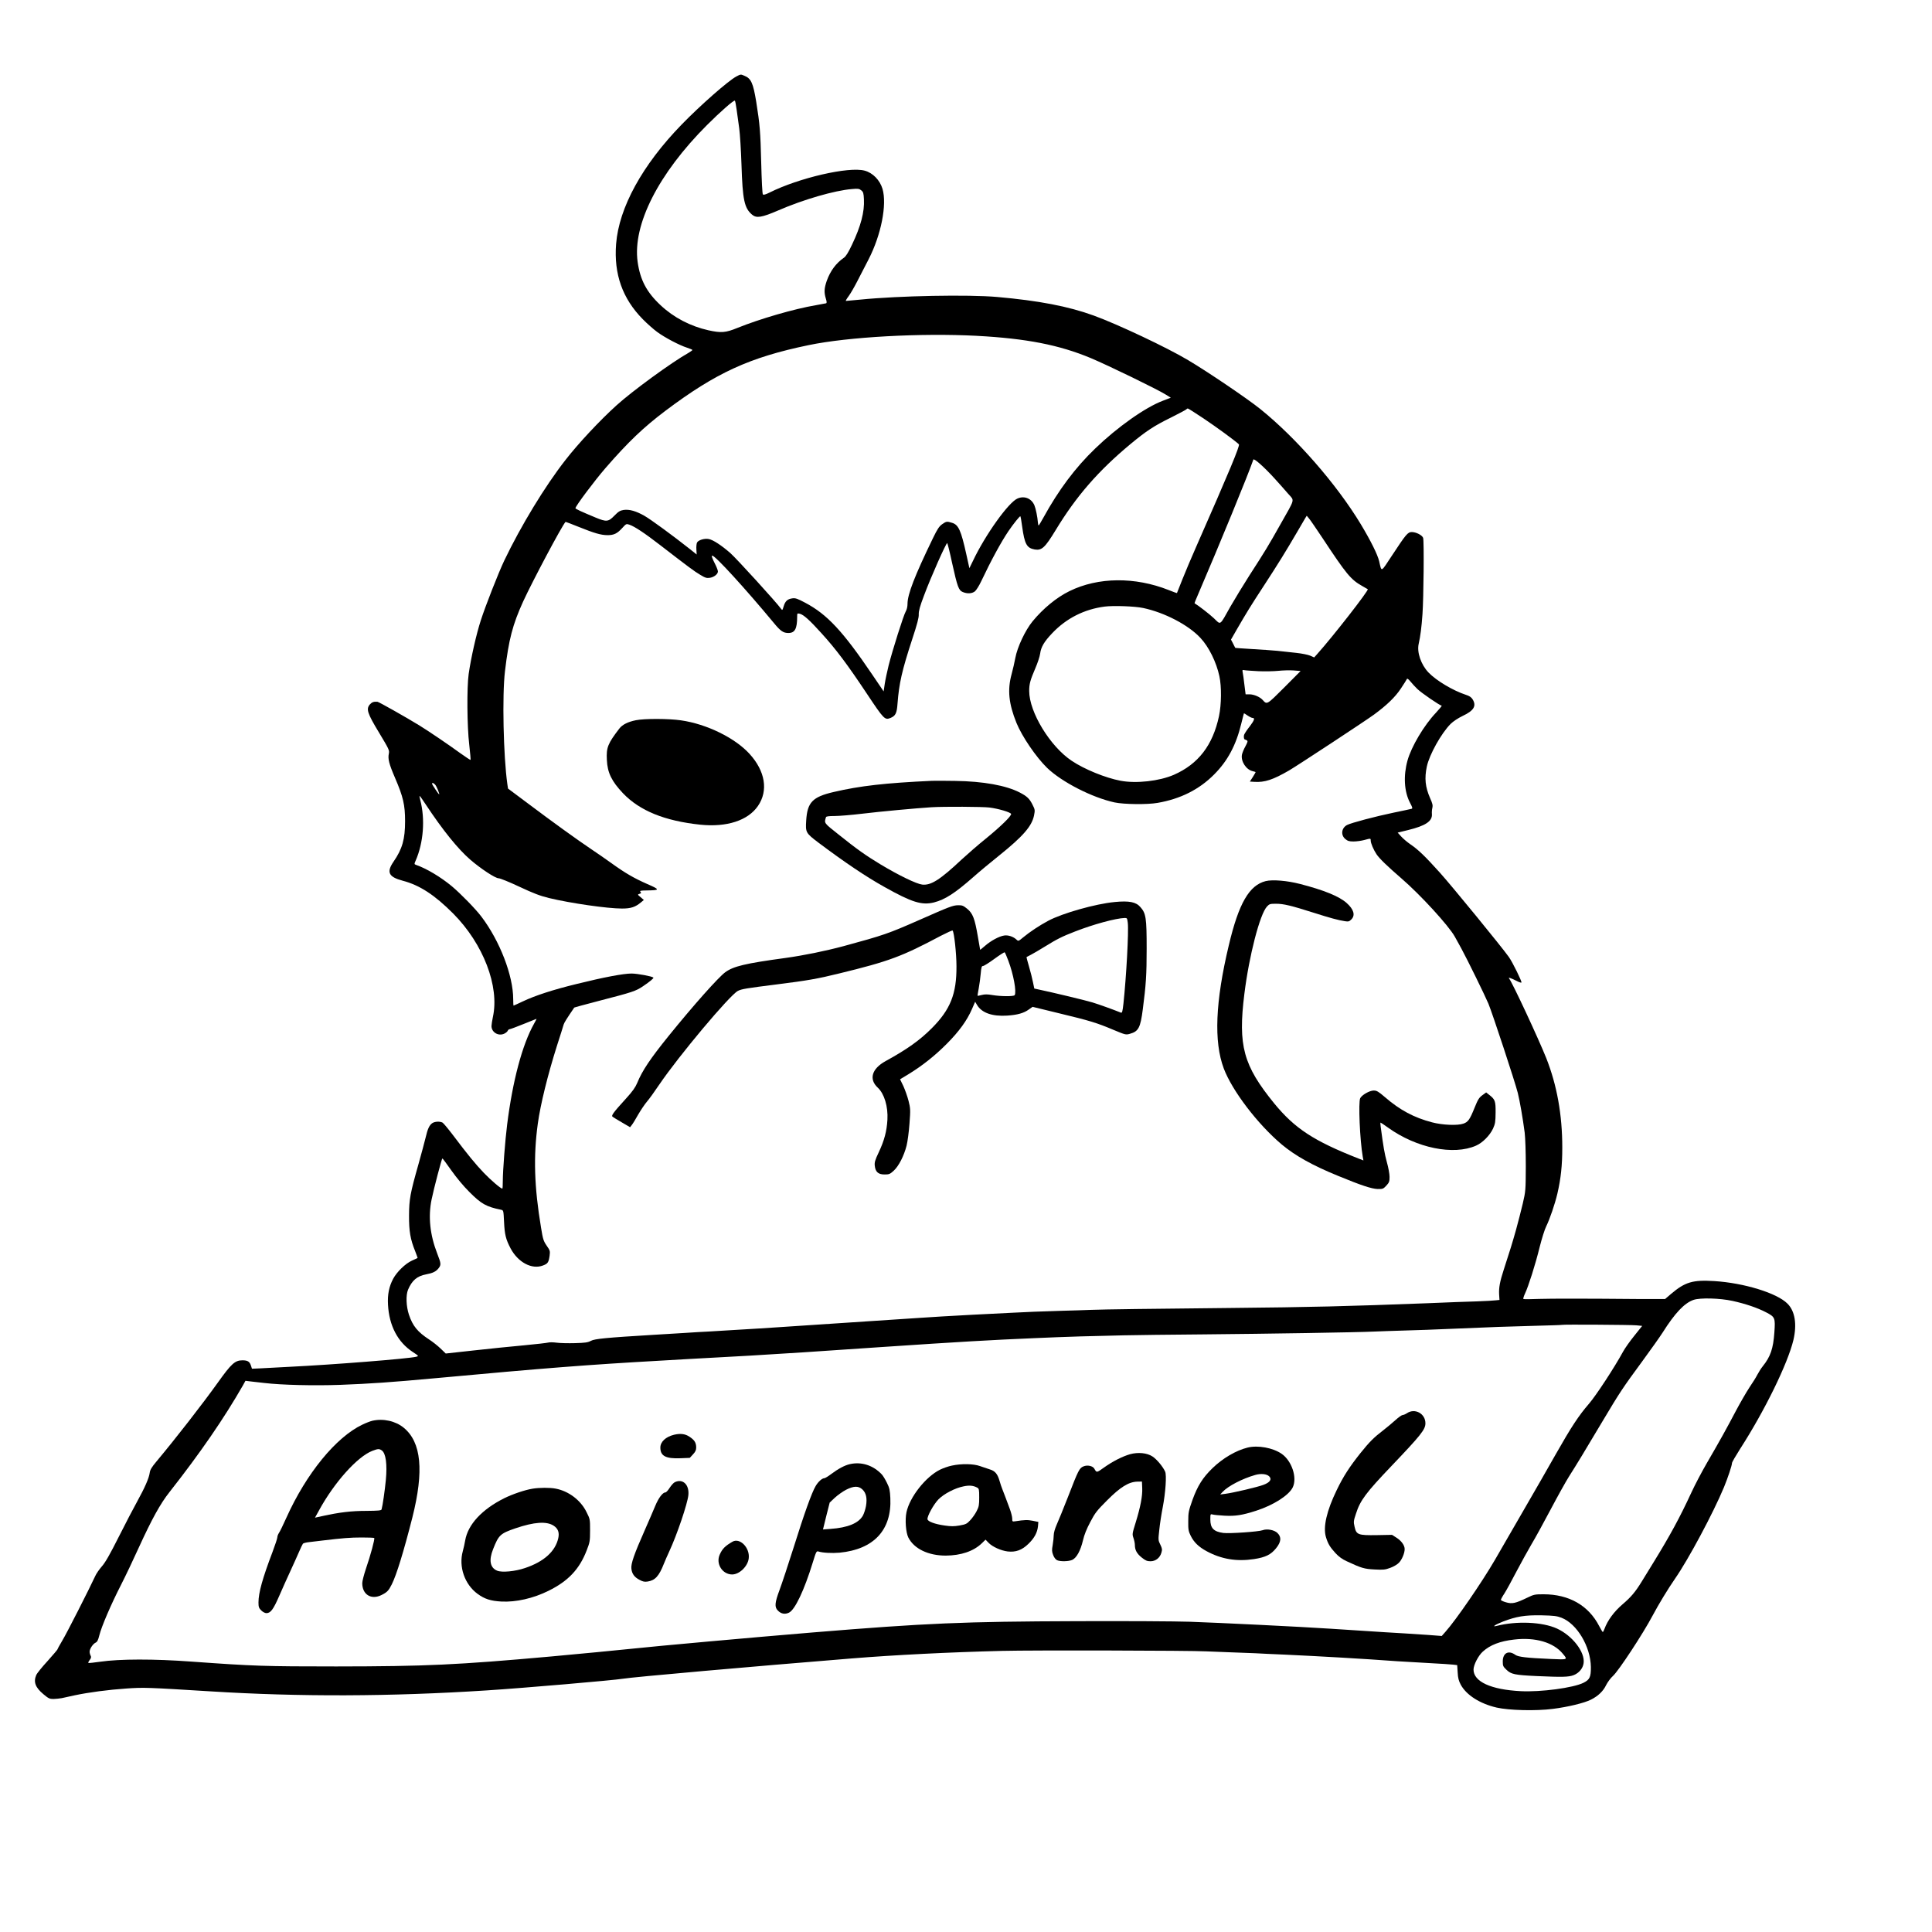 <?xml version="1.0" standalone="no"?>
<!DOCTYPE svg PUBLIC "-//W3C//DTD SVG 20010904//EN"
 "http://www.w3.org/TR/2001/REC-SVG-20010904/DTD/svg10.dtd">
<svg version="1.0" xmlns="http://www.w3.org/2000/svg"
 width="2048pt" height="2048pt" viewBox="0 0 2048 2048"
 preserveAspectRatio="xMidYMid meet">

<g transform="translate(0,2048) scale(0.1,-0.1)"
fill="#000000" stroke="none">
<path d="M7805 19669 c-85 -45 -382 -306 -580 -510 -416 -428 -664 -880 -694
-1265 -25 -320 68 -580 283 -798 44 -45 113 -106 151 -134 81 -60 237 -142
319 -168 31 -10 56 -21 56 -24 0 -3 -19 -17 -41 -30 -178 -100 -594 -403 -764
-557 -177 -160 -405 -404 -540 -578 -218 -278 -475 -702 -650 -1068 -62 -131
-198 -477 -248 -632 -48 -148 -104 -396 -129 -570 -20 -141 -17 -557 6 -748
10 -87 16 -160 14 -162 -2 -3 -51 30 -109 71 -119 87 -334 233 -435 295 -140
86 -429 249 -443 250 -39 3 -58 -4 -80 -28 -42 -48 -28 -93 98 -301 104 -173
110 -185 103 -220 -12 -55 1 -108 66 -259 86 -200 106 -286 106 -458 0 -191
-29 -294 -123 -430 -76 -111 -52 -161 98 -201 180 -47 340 -152 536 -349 319
-322 491 -771 420 -1095 -8 -36 -14 -79 -15 -96 0 -68 75 -112 138 -80 16 8
32 22 35 31 4 8 12 15 19 15 7 0 74 25 148 55 74 30 135 55 137 55 2 0 -10
-24 -26 -52 -125 -222 -227 -606 -285 -1068 -21 -163 -46 -493 -46 -597 0 -46
-2 -83 -5 -83 -17 0 -121 89 -195 166 -89 93 -173 195 -328 401 -51 67 -101
127 -111 133 -29 15 -83 12 -109 -6 -31 -22 -49 -60 -71 -156 -11 -46 -45
-171 -75 -279 -88 -310 -99 -371 -100 -544 -1 -166 14 -253 65 -378 15 -39 27
-72 26 -72 -1 -1 -28 -14 -60 -28 -69 -31 -159 -118 -199 -192 -44 -83 -61
-167 -55 -275 12 -223 103 -397 263 -502 64 -42 64 -43 37 -50 -82 -21 -879
-84 -1348 -107 -115 -6 -251 -13 -302 -16 l-92 -4 -11 34 c-14 42 -35 55 -90
55 -79 0 -118 -36 -260 -235 -161 -225 -447 -593 -652 -838 -51 -61 -67 -88
-71 -120 -8 -57 -52 -157 -132 -302 -37 -66 -125 -235 -196 -376 -94 -187
-142 -271 -179 -313 -27 -31 -60 -78 -71 -104 -58 -126 -302 -607 -348 -682
-28 -47 -51 -89 -51 -93 0 -4 -48 -60 -106 -125 -59 -64 -113 -131 -120 -149
-31 -73 -9 -131 76 -202 55 -46 66 -51 108 -51 26 1 65 5 87 9 22 5 84 18 137
30 152 32 357 59 548 72 185 13 226 11 890 -30 941 -59 1908 -56 2930 10 378
24 1354 108 1445 124 97 17 1362 129 2425 215 457 37 1034 66 1595 80 316 8
1994 4 2160 -5 44 -2 159 -7 255 -10 96 -3 216 -8 265 -10 50 -3 194 -10 320
-15 382 -18 806 -42 1190 -70 77 -5 232 -14 345 -20 113 -6 224 -13 246 -16
l41 -5 5 -77 c3 -61 11 -89 33 -131 60 -110 203 -201 380 -242 133 -30 416
-37 595 -14 160 20 337 63 405 98 76 38 131 91 161 155 16 31 48 75 72 96 59
53 319 448 421 641 65 122 163 283 237 390 142 204 406 698 519 970 41 100 85
231 85 256 0 9 39 76 86 150 261 405 505 904 565 1154 39 167 17 307 -63 386
-111 112 -459 219 -775 239 -229 14 -309 -9 -459 -136 l-63 -54 -113 0 c-62 0
-144 0 -183 0 -546 5 -909 5 -1039 1 -87 -4 -162 -4 -167 -1 -4 3 3 29 17 58
36 76 109 304 155 492 23 91 54 190 70 221 37 75 92 235 118 346 37 160 52
298 52 488 0 348 -56 660 -170 949 -84 210 -360 802 -394 844 -12 15 19 5 84
-28 22 -12 44 -19 47 -15 8 7 -94 215 -133 270 -71 101 -604 753 -732 895
-155 172 -228 243 -312 300 -31 21 -74 57 -96 81 l-39 43 110 27 c185 45 258
94 253 168 -2 20 0 50 5 68 6 25 1 47 -24 102 -52 119 -61 211 -35 335 27 127
153 352 252 452 29 28 78 61 130 86 117 55 146 105 104 174 -14 23 -34 37 -73
49 -136 45 -311 149 -395 236 -80 84 -125 215 -104 305 18 81 30 172 40 314
12 166 18 776 7 808 -9 28 -74 62 -120 62 -43 0 -61 -22 -211 -250 -120 -182
-108 -177 -135 -60 -16 70 -89 217 -196 395 -255 422 -683 912 -1064 1219
-135 109 -559 396 -765 518 -222 133 -750 382 -1001 473 -269 98 -583 158
-1024 197 -304 27 -1042 13 -1450 -28 -80 -7 -149 -14 -153 -14 -5 0 9 24 30
52 21 29 63 102 94 163 31 60 83 162 116 225 134 260 197 582 148 748 -28 93
-103 170 -189 193 -168 46 -699 -77 -1010 -233 -40 -20 -62 -26 -69 -19 -6 6
-13 141 -18 343 -8 318 -14 399 -53 641 -32 195 -54 245 -123 273 -41 18 -41
18 -88 -7z m4 -354 c7 -49 19 -137 27 -195 8 -58 19 -231 24 -385 12 -376 30
-461 113 -531 46 -39 102 -30 278 46 265 115 596 211 780 226 65 6 77 4 99
-14 21 -17 25 -30 28 -95 7 -133 -33 -285 -126 -480 -40 -85 -65 -124 -86
-139 -83 -57 -144 -139 -182 -245 -27 -79 -30 -121 -10 -187 11 -35 11 -48 3
-51 -7 -2 -55 -11 -107 -20 -232 -39 -598 -146 -833 -241 -125 -51 -172 -55
-308 -25 -191 43 -366 134 -506 265 -149 139 -217 269 -244 461 -54 393 220
934 736 1450 141 141 286 268 295 258 4 -4 12 -48 19 -98z m2546 -2395 c524
-28 873 -96 1208 -236 188 -79 708 -332 795 -387 l53 -33 -84 -32 c-188 -71
-484 -281 -718 -507 -212 -204 -388 -440 -549 -733 -25 -45 -47 -82 -50 -82
-3 0 -7 15 -8 33 -4 56 -22 145 -37 181 -31 72 -105 103 -178 72 -95 -39 -343
-386 -473 -661 l-38 -78 -33 149 c-56 253 -83 312 -151 332 -54 17 -61 16
-105 -15 -31 -22 -50 -50 -97 -147 -194 -400 -270 -596 -270 -697 0 -29 -7
-61 -19 -81 -23 -39 -140 -409 -181 -571 -15 -62 -34 -149 -41 -194 l-12 -82
-120 177 c-313 462 -479 640 -712 763 -83 44 -103 51 -137 46 -51 -7 -75 -30
-91 -85 -13 -43 -14 -44 -28 -25 -44 63 -473 534 -537 590 -95 83 -184 141
-229 149 -45 9 -110 -11 -124 -37 -6 -12 -9 -45 -7 -74 l3 -53 -75 60 c-181
143 -408 309 -477 349 -91 52 -162 72 -223 63 -37 -6 -54 -16 -97 -60 -64 -66
-84 -68 -198 -21 -154 64 -215 92 -215 100 0 21 205 295 320 427 238 274 401
430 636 607 533 401 891 565 1514 694 422 88 1192 130 1785 99z m2408 -879
c130 -87 325 -229 370 -271 13 -12 -102 -289 -453 -1086 -49 -110 -114 -265
-146 -345 -31 -79 -58 -145 -58 -146 -1 -1 -40 13 -87 32 -358 142 -749 138
-1052 -11 -137 -67 -279 -184 -391 -320 -78 -95 -162 -274 -183 -388 -8 -44
-26 -123 -40 -174 -45 -165 -30 -312 52 -515 58 -143 208 -363 324 -476 155
-150 477 -315 716 -367 99 -21 347 -24 455 -5 243 42 441 141 600 301 143 143
233 311 288 539 14 58 27 107 28 109 1 2 19 -8 39 -23 21 -14 44 -25 51 -25
29 0 22 -23 -26 -87 -29 -36 -56 -77 -61 -90 -8 -22 -3 -53 10 -53 3 0 12 -4
19 -9 11 -6 7 -19 -16 -62 -17 -30 -33 -70 -37 -89 -13 -71 45 -160 115 -175
16 -4 30 -8 30 -10 0 -3 -14 -26 -30 -52 l-31 -48 48 -3 c109 -7 197 22 368
121 92 54 810 526 900 592 136 100 224 185 284 275 32 48 61 94 64 101 4 10
16 2 39 -26 18 -22 51 -58 73 -79 42 -41 239 -176 257 -176 6 0 -22 -34 -61
-76 -125 -131 -260 -358 -301 -506 -45 -162 -35 -328 25 -444 29 -55 31 -64
17 -68 -10 -3 -96 -21 -192 -41 -192 -40 -445 -107 -490 -130 -60 -31 -70
-107 -19 -149 25 -21 41 -26 87 -26 31 0 82 7 112 15 70 19 70 19 70 -5 0 -28
30 -98 62 -146 31 -46 114 -126 263 -255 203 -175 503 -503 567 -619 23 -41
54 -98 70 -127 64 -118 249 -495 286 -583 45 -110 281 -826 311 -945 22 -89
53 -268 73 -420 7 -61 12 -202 12 -360 -1 -254 -2 -263 -32 -393 -17 -73 -50
-199 -72 -280 -39 -138 -62 -214 -130 -422 -41 -126 -52 -188 -49 -257 l4 -63
-40 -4 c-22 -3 -110 -8 -195 -11 -85 -2 -326 -11 -535 -20 -835 -32 -1242 -42
-2075 -50 -840 -8 -1356 -15 -1480 -20 -63 -3 -205 -7 -315 -10 -110 -3 -243
-8 -295 -10 -52 -2 -149 -7 -215 -10 -199 -9 -685 -35 -760 -40 -38 -2 -144
-9 -235 -15 -91 -6 -329 -21 -530 -35 -357 -24 -668 -45 -980 -65 -152 -10
-211 -14 -400 -25 -52 -3 -126 -8 -165 -10 -38 -2 -113 -7 -165 -10 -52 -2
-167 -9 -255 -15 -88 -5 -236 -14 -330 -20 -500 -30 -619 -42 -660 -63 -33
-18 -62 -22 -170 -25 -71 -2 -159 0 -195 5 -36 5 -76 5 -90 1 -14 -4 -128 -17
-255 -29 -126 -11 -365 -36 -530 -54 l-300 -33 -55 53 c-30 29 -84 72 -120 95
-124 81 -175 144 -215 263 -30 90 -34 206 -10 265 42 99 96 145 191 163 71 13
106 30 133 65 28 36 27 50 -14 155 -77 197 -98 392 -60 574 23 114 108 435
114 435 4 0 46 -57 96 -128 53 -75 130 -168 190 -227 126 -127 179 -157 336
-189 26 -6 26 -6 32 -128 6 -134 19 -186 69 -281 79 -149 226 -227 343 -182
52 19 61 33 71 104 6 49 5 55 -31 106 -34 50 -40 68 -60 192 -72 431 -82 755
-34 1103 28 203 106 519 203 825 36 110 67 211 71 225 6 20 33 63 112 179 1 2
119 34 261 71 360 93 392 104 469 156 74 50 115 85 109 91 -14 14 -171 43
-232 43 -85 0 -293 -39 -583 -111 -247 -60 -440 -123 -568 -184 -53 -25 -97
-45 -99 -45 -2 0 -4 31 -4 69 0 249 -142 617 -337 874 -61 81 -219 243 -313
322 -118 98 -268 188 -383 228 -16 6 -17 9 -1 44 83 190 102 438 49 642 -16
63 -15 62 56 -44 184 -278 343 -474 473 -587 112 -97 266 -198 301 -198 16 0
115 -40 221 -90 152 -71 217 -96 315 -120 229 -55 618 -111 772 -111 95 0 141
15 202 66 l30 25 -34 29 c-34 28 -34 29 -12 36 18 5 20 9 10 21 -10 12 1 14
67 15 142 2 143 8 5 68 -141 62 -234 116 -381 222 -58 41 -154 109 -215 149
-143 96 -407 286 -670 484 l-210 157 -7 47 c-42 297 -56 942 -25 1198 40 337
81 492 192 737 99 215 409 800 450 845 1 1 62 -22 136 -52 169 -68 237 -88
308 -89 68 0 103 16 158 77 40 44 42 45 75 34 57 -20 161 -89 328 -218 302
-233 358 -275 422 -313 54 -33 69 -37 103 -32 44 7 85 39 85 67 0 10 -11 41
-25 69 -36 71 -46 99 -35 99 32 0 352 -351 654 -715 70 -85 99 -105 153 -105
69 0 93 45 93 172 0 37 1 38 28 32 40 -10 104 -67 231 -208 153 -168 274 -330
479 -638 183 -275 191 -283 253 -258 52 22 66 50 73 152 16 213 47 350 156
683 52 158 71 228 69 263 -1 35 12 84 55 197 73 197 238 567 247 558 4 -5 28
-100 52 -213 56 -252 69 -288 113 -306 48 -20 97 -17 128 7 14 11 45 60 67
107 104 220 210 415 289 532 53 78 121 162 126 157 3 -3 12 -51 19 -108 26
-188 49 -229 134 -244 74 -12 108 19 221 205 219 361 452 629 795 914 168 139
247 191 432 282 84 42 155 80 159 85 3 5 10 9 15 9 5 0 82 -49 172 -109z m748
-633 c47 -51 111 -124 143 -161 70 -80 79 -42 -82 -327 -126 -224 -158 -277
-331 -545 -63 -99 -152 -245 -198 -325 -118 -210 -99 -196 -176 -123 -49 46
-165 135 -204 158 -2 1 15 44 38 96 231 538 533 1274 585 1427 6 18 115 -79
225 -200z m509 -633 c253 -383 299 -439 420 -507 30 -17 57 -33 59 -34 13 -11
-374 -507 -535 -686 l-33 -37 -43 19 c-24 10 -89 23 -145 29 -57 6 -148 16
-203 22 -55 5 -177 14 -272 19 -94 6 -172 11 -173 12 -2 2 -12 22 -24 46 l-22
42 62 108 c103 178 146 248 289 467 145 222 231 361 350 565 40 69 79 136 87
149 l15 24 24 -29 c14 -16 78 -110 144 -209z m-1902 -740 c227 -48 480 -180
607 -317 90 -96 169 -257 201 -406 24 -110 22 -300 -4 -423 -66 -309 -219
-508 -478 -622 -154 -67 -399 -95 -567 -63 -158 30 -382 121 -516 211 -229
152 -451 516 -451 740 0 75 11 115 65 241 24 55 47 125 51 155 9 70 42 127
129 218 149 157 339 253 555 281 92 12 321 4 408 -15z m1222 -670 c69 -3 164
-1 212 4 47 5 120 7 161 4 l74 -6 -173 -174 c-186 -186 -183 -184 -229 -133
-28 32 -93 60 -141 60 l-40 0 -13 103 c-6 56 -15 115 -18 130 -5 25 -3 28 18
23 13 -3 80 -7 149 -11z m-8727 -1203 c16 -17 50 -102 42 -102 -6 0 -75 103
-75 112 0 14 16 9 33 -10z m13752 -5472 c140 -31 264 -73 356 -121 96 -50 99
-58 88 -214 -12 -171 -41 -256 -123 -358 -17 -21 -42 -60 -56 -87 -14 -28 -52
-89 -85 -137 -32 -49 -98 -162 -146 -253 -93 -177 -162 -302 -309 -555 -51
-88 -123 -225 -160 -305 -122 -264 -226 -456 -407 -750 -49 -80 -105 -170
-123 -200 -66 -107 -111 -160 -201 -237 -90 -77 -158 -170 -191 -260 -7 -18
-14 -33 -18 -33 -3 0 -20 29 -38 63 -113 219 -320 337 -590 337 -92 0 -102 -2
-172 -36 -124 -60 -161 -68 -226 -49 -29 8 -54 20 -54 26 0 5 16 36 37 67 20
31 78 136 128 233 51 97 123 227 160 290 38 63 129 229 203 369 74 140 162
298 195 350 81 127 164 264 352 580 191 320 214 354 424 640 91 124 188 261
216 305 130 206 231 313 328 346 71 24 279 18 412 -11z m-1018 -259 l61 -6
-84 -105 c-47 -58 -99 -132 -117 -165 -95 -174 -288 -468 -363 -555 -110 -127
-189 -248 -352 -535 -74 -132 -235 -411 -356 -620 -121 -209 -251 -434 -289
-500 -137 -236 -413 -638 -525 -763 l-39 -44 -144 11 c-79 5 -189 13 -244 16
-94 5 -225 13 -790 50 -318 21 -1175 63 -1495 74 -146 5 -681 8 -1190 6 -1212
-4 -1592 -20 -2810 -120 -640 -53 -1661 -145 -1890 -170 -90 -10 -661 -65
-875 -84 -1003 -90 -1329 -105 -2280 -106 -763 0 -876 4 -1530 51 -404 30
-768 29 -973 -1 -63 -9 -118 -15 -124 -13 -5 2 0 16 12 30 16 22 19 32 11 47
-6 11 -11 30 -11 42 0 30 35 83 63 96 18 9 27 26 40 78 23 93 123 326 230 535
49 96 135 277 191 401 134 293 226 461 324 584 324 412 576 778 777 1129 l27
49 57 -7 c31 -3 94 -10 141 -16 186 -22 526 -30 807 -20 315 12 536 27 1003
70 1167 108 1638 144 2365 185 149 8 304 17 345 20 41 2 165 9 275 15 221 11
417 23 925 55 116 8 494 33 815 55 829 56 1180 76 1630 95 77 3 185 8 240 10
101 5 322 11 710 20 116 3 496 7 845 10 672 6 1617 21 1810 30 63 3 194 7 290
10 178 5 344 11 550 20 358 16 616 25 865 31 154 4 282 8 284 10 6 5 725 1
788 -5z m-794 -3100 c164 -64 307 -304 311 -521 1 -107 -12 -135 -78 -168
-108 -54 -452 -100 -666 -89 -316 16 -500 101 -500 229 0 49 51 148 98 190 78
71 183 111 332 128 224 27 419 -30 517 -151 53 -63 53 -63 -123 -55 -270 12
-349 22 -381 44 -72 52 -133 20 -133 -70 0 -47 3 -54 40 -89 49 -47 87 -55
320 -66 268 -12 338 -11 392 10 56 22 98 72 105 127 16 117 -118 291 -283 367
-154 70 -427 82 -638 28 -58 -15 -16 14 67 46 141 54 231 69 407 66 133 -3
163 -7 213 -26z"/>
<path d="M6739 12845 c-83 -17 -141 -46 -173 -87 -123 -160 -140 -202 -133
-333 6 -136 50 -226 171 -354 178 -186 442 -293 819 -333 281 -29 506 44 612
199 111 162 77 369 -90 552 -154 169 -454 316 -726 355 -129 19 -387 20 -480
1z"/>
<path d="M9880 12203 c-497 -23 -762 -53 -1045 -119 -222 -52 -277 -109 -289
-302 -8 -127 -5 -132 132 -236 275 -206 498 -357 697 -468 292 -164 397 -196
526 -164 118 31 220 96 419 271 63 56 185 157 270 225 254 204 347 311 371
425 11 58 11 62 -16 115 -32 64 -58 89 -135 129 -145 75 -386 119 -685 123
-104 2 -215 2 -245 1z m608 -283 c96 -12 224 -50 230 -68 6 -20 -112 -135
-268 -262 -80 -64 -194 -164 -255 -220 -231 -217 -326 -277 -419 -267 -61 7
-249 98 -442 214 -157 95 -248 159 -445 317 -158 125 -153 119 -133 184 2 8
30 12 91 12 48 0 183 11 298 25 181 22 570 58 730 68 133 8 539 6 613 -3z"/>
<path d="M13417 11140 c-175 -44 -286 -236 -391 -680 -143 -598 -160 -1022
-54 -1305 89 -237 359 -591 615 -807 144 -120 326 -222 598 -333 245 -101 355
-137 418 -139 55 -1 60 1 93 36 30 33 34 44 34 93 0 30 -13 101 -29 157 -24
89 -36 154 -66 381 -3 20 -3 37 0 37 2 0 39 -24 80 -54 301 -216 693 -296 932
-190 69 30 146 108 180 181 23 51 26 71 27 170 1 122 -5 139 -70 189 l-30 24
-41 -30 c-35 -26 -47 -46 -83 -135 -50 -124 -68 -149 -118 -166 -62 -22 -223
-15 -332 14 -191 50 -341 130 -500 268 -69 59 -86 69 -118 69 -44 0 -124 -46
-143 -81 -21 -41 -4 -443 27 -622 l7 -38 -54 21 c-473 186 -674 318 -892 584
-327 402 -385 611 -316 1161 50 404 164 845 240 926 25 27 33 29 96 29 79 0
159 -19 398 -95 176 -56 260 -79 332 -90 37 -6 46 -3 68 19 44 44 26 107 -51
175 -79 70 -241 136 -494 201 -135 35 -291 48 -363 30z"/>
<path d="M11815 10918 c-202 -19 -555 -119 -704 -199 -95 -51 -194 -117 -263
-174 -52 -43 -53 -44 -73 -25 -34 32 -89 50 -131 43 -53 -8 -140 -55 -202
-109 -29 -25 -52 -44 -52 -42 0 2 -11 66 -25 143 -32 188 -53 243 -113 292
-41 33 -53 38 -97 37 -54 -1 -93 -16 -405 -154 -334 -147 -379 -163 -806 -279
-198 -53 -424 -99 -619 -126 -427 -58 -550 -88 -637 -151 -75 -56 -335 -348
-599 -674 -195 -241 -282 -371 -334 -499 -20 -48 -49 -89 -118 -165 -133 -146
-160 -182 -144 -193 6 -6 51 -33 99 -61 l87 -51 18 23 c10 12 41 62 68 111 28
48 69 109 92 136 23 26 82 108 131 181 206 304 747 949 834 994 39 20 88 28
413 69 320 40 435 60 661 116 530 129 663 179 1079 400 64 33 119 58 123 55
16 -17 41 -243 41 -378 2 -293 -64 -459 -261 -657 -126 -127 -265 -226 -490
-349 -147 -81 -180 -192 -83 -282 69 -64 110 -200 102 -340 -7 -122 -33 -220
-92 -345 -40 -84 -46 -107 -42 -143 7 -65 37 -92 104 -92 49 0 57 4 97 40 53
49 108 156 136 265 11 44 25 150 31 235 11 147 10 161 -10 240 -12 47 -37 117
-55 157 l-35 72 86 52 c145 88 283 197 408 323 132 132 216 249 269 371 l33
76 20 -34 c50 -84 161 -123 318 -113 109 7 178 26 231 65 l40 28 279 -68 c329
-79 403 -102 578 -176 127 -53 132 -54 174 -42 91 25 112 64 137 259 34 261
41 366 41 645 0 323 -7 373 -66 439 -47 55 -119 69 -274 54z m140 -220 c11
-90 -16 -577 -46 -856 -10 -88 -14 -102 -28 -96 -79 32 -232 87 -301 108 -76
23 -415 104 -561 135 l-55 12 -14 67 c-7 37 -26 111 -42 166 -16 54 -28 100
-26 101 2 1 22 12 46 24 23 12 89 50 145 85 131 81 184 108 321 161 194 76
432 141 528 144 25 1 27 -3 33 -51z m-1267 -400 c56 -147 89 -332 68 -367 -10
-15 -147 -14 -236 1 -53 9 -81 9 -112 1 -24 -6 -44 -10 -45 -9 -2 1 4 37 12
79 8 41 17 112 21 156 6 68 10 81 24 81 10 0 64 34 120 75 56 41 106 73 110
70 4 -2 21 -42 38 -87z"/>
<path d="M14915 5500 c-16 -11 -38 -20 -47 -20 -9 0 -43 -24 -75 -53 -32 -29
-89 -77 -128 -107 -103 -79 -147 -123 -245 -245 -116 -146 -180 -245 -250
-390 -107 -220 -146 -392 -115 -497 22 -73 42 -106 101 -171 36 -39 72 -65
120 -87 159 -74 185 -81 294 -87 93 -5 113 -3 167 17 34 12 75 36 92 54 32 33
61 101 61 145 0 40 -35 88 -87 121 l-47 30 -160 -3 c-201 -3 -218 4 -237 89
-12 52 -11 61 15 139 45 141 106 222 381 510 309 324 355 382 355 448 0 102
-111 163 -195 107z"/>
<path d="M3946 5419 c-21 -5 -68 -23 -105 -41 -280 -133 -594 -518 -804 -984
-34 -76 -70 -150 -80 -164 -9 -13 -17 -34 -17 -45 0 -12 -23 -82 -51 -156
-106 -279 -149 -433 -149 -535 0 -48 4 -60 29 -85 17 -17 40 -29 55 -29 45 0
74 40 137 185 33 77 87 196 119 265 32 69 72 159 90 200 18 41 36 80 41 86 5
6 35 14 67 17 31 4 95 11 142 17 210 25 293 32 413 32 70 0 131 -2 134 -6 8
-8 -39 -183 -88 -325 -21 -63 -39 -132 -39 -153 0 -122 96 -181 206 -125 58
29 74 46 107 112 51 102 126 347 218 708 125 496 96 799 -92 953 -87 71 -217
100 -333 73z m101 -314 c43 -30 59 -146 43 -315 -10 -105 -34 -273 -45 -310
-4 -12 -31 -15 -162 -16 -158 0 -283 -15 -461 -54 l-83 -18 42 76 c161 296
406 570 565 632 60 23 74 24 101 5z"/>
<path d="M7145 5271 c-89 -22 -145 -75 -145 -136 0 -89 57 -119 212 -113 l100
4 34 37 c26 28 34 45 34 74 -1 51 -18 78 -71 113 -46 31 -96 37 -164 21z"/>
<path d="M13225 5135 c-122 -30 -264 -113 -372 -218 -103 -100 -158 -187 -212
-336 -41 -116 -45 -134 -45 -226 -1 -89 2 -106 26 -155 34 -69 85 -118 168
-163 157 -85 318 -112 503 -84 123 19 179 47 234 115 54 67 59 118 15 161 -32
33 -112 48 -158 30 -43 -16 -351 -37 -416 -29 -103 14 -138 51 -138 143 0 57
1 59 23 53 12 -4 70 -10 128 -13 115 -6 187 5 336 53 183 59 347 164 387 248
49 103 -11 281 -118 355 -93 64 -251 93 -361 66z m229 -305 c31 -31 9 -64 -61
-90 -63 -24 -314 -83 -403 -95 l-55 -7 25 27 c56 61 209 141 347 180 59 17
121 11 147 -15z"/>
<path d="M11980 5065 c-81 -23 -187 -77 -275 -140 -81 -58 -80 -58 -105 -13
-17 29 -73 41 -114 24 -44 -18 -54 -37 -165 -324 -49 -125 -103 -258 -120
-295 -18 -41 -31 -85 -31 -110 0 -22 -5 -69 -11 -104 -10 -54 -9 -71 5 -107
10 -27 26 -47 42 -55 34 -15 118 -14 159 3 46 20 89 97 115 208 14 60 39 122
78 195 50 96 71 122 177 228 140 141 229 196 319 199 l51 1 3 -69 c4 -84 -19
-201 -69 -364 -37 -119 -38 -124 -24 -165 8 -23 15 -56 15 -73 0 -55 21 -93
72 -134 41 -33 58 -40 94 -40 53 0 99 35 115 90 10 34 9 44 -11 86 -23 46 -23
50 -11 158 6 61 23 170 37 241 29 151 42 338 25 375 -23 52 -88 130 -133 160
-58 39 -153 48 -238 25z"/>
<path d="M9007 4959 c-53 -12 -122 -49 -194 -103 -33 -25 -67 -46 -76 -46 -23
0 -65 -38 -91 -83 -41 -69 -121 -292 -232 -647 -58 -184 -126 -388 -150 -453
-52 -139 -55 -183 -18 -220 34 -35 75 -42 117 -22 64 30 162 237 253 533 34
111 39 122 58 116 46 -15 146 -20 226 -13 363 35 554 241 538 579 -4 83 -9
107 -36 161 -17 35 -41 75 -54 89 -92 98 -217 138 -341 109z m133 -266 c41
-37 54 -94 40 -177 -6 -34 -21 -80 -33 -102 -46 -81 -160 -128 -343 -141 l-80
-6 35 143 36 142 55 52 c31 28 84 66 119 84 81 41 129 42 171 5z"/>
<path d="M10090 4944 c-36 -7 -92 -27 -125 -43 -152 -75 -321 -289 -356 -451
-17 -80 -7 -215 20 -269 61 -119 211 -191 396 -191 161 1 295 46 382 130 l40
39 33 -34 c41 -42 130 -82 201 -91 86 -10 152 14 220 80 63 61 95 119 102 187
l4 46 -59 12 c-54 11 -89 10 -185 -5 -32 -5 -33 -3 -33 28 0 18 -11 62 -24 98
-28 77 -69 185 -83 220 -6 14 -18 50 -27 81 -22 75 -47 106 -104 123 -26 8
-73 24 -104 35 -69 25 -197 27 -298 5z m268 -233 c20 -11 22 -19 22 -104 0
-80 -3 -99 -27 -145 -15 -30 -45 -73 -68 -97 -36 -39 -47 -44 -114 -56 -59
-10 -90 -10 -158 0 -101 14 -177 42 -181 66 -6 30 65 159 116 211 58 59 175
120 266 138 61 13 103 9 144 -13z"/>
<path d="M7153 4768 c-13 -6 -37 -33 -54 -59 -17 -27 -37 -49 -45 -49 -29 0
-73 -58 -109 -145 -20 -49 -70 -164 -110 -255 -113 -255 -148 -356 -142 -408
6 -56 32 -91 88 -120 33 -18 53 -22 84 -17 79 12 121 57 173 190 11 28 36 85
56 128 82 176 194 507 203 598 11 111 -59 178 -144 137z"/>
<path d="M5644 4699 c-81 -13 -212 -58 -299 -101 -238 -119 -385 -279 -414
-448 -5 -30 -16 -81 -25 -113 -46 -165 20 -353 157 -453 74 -54 139 -75 252
-81 154 -8 337 33 500 114 208 103 327 228 404 428 33 85 36 97 36 211 0 119
0 121 -38 196 -61 125 -189 222 -327 248 -62 12 -174 11 -246 -1z m225 -392
c47 -31 62 -72 49 -132 -31 -140 -152 -250 -353 -317 -105 -36 -245 -49 -295
-28 -75 31 -90 111 -43 228 59 150 76 166 236 221 200 68 331 77 406 28z"/>
<path d="M7764 4137 c-78 -45 -107 -75 -134 -135 -45 -98 27 -212 132 -212 77
1 166 87 175 172 13 112 -95 221 -173 175z"/>
</g>
</svg>

